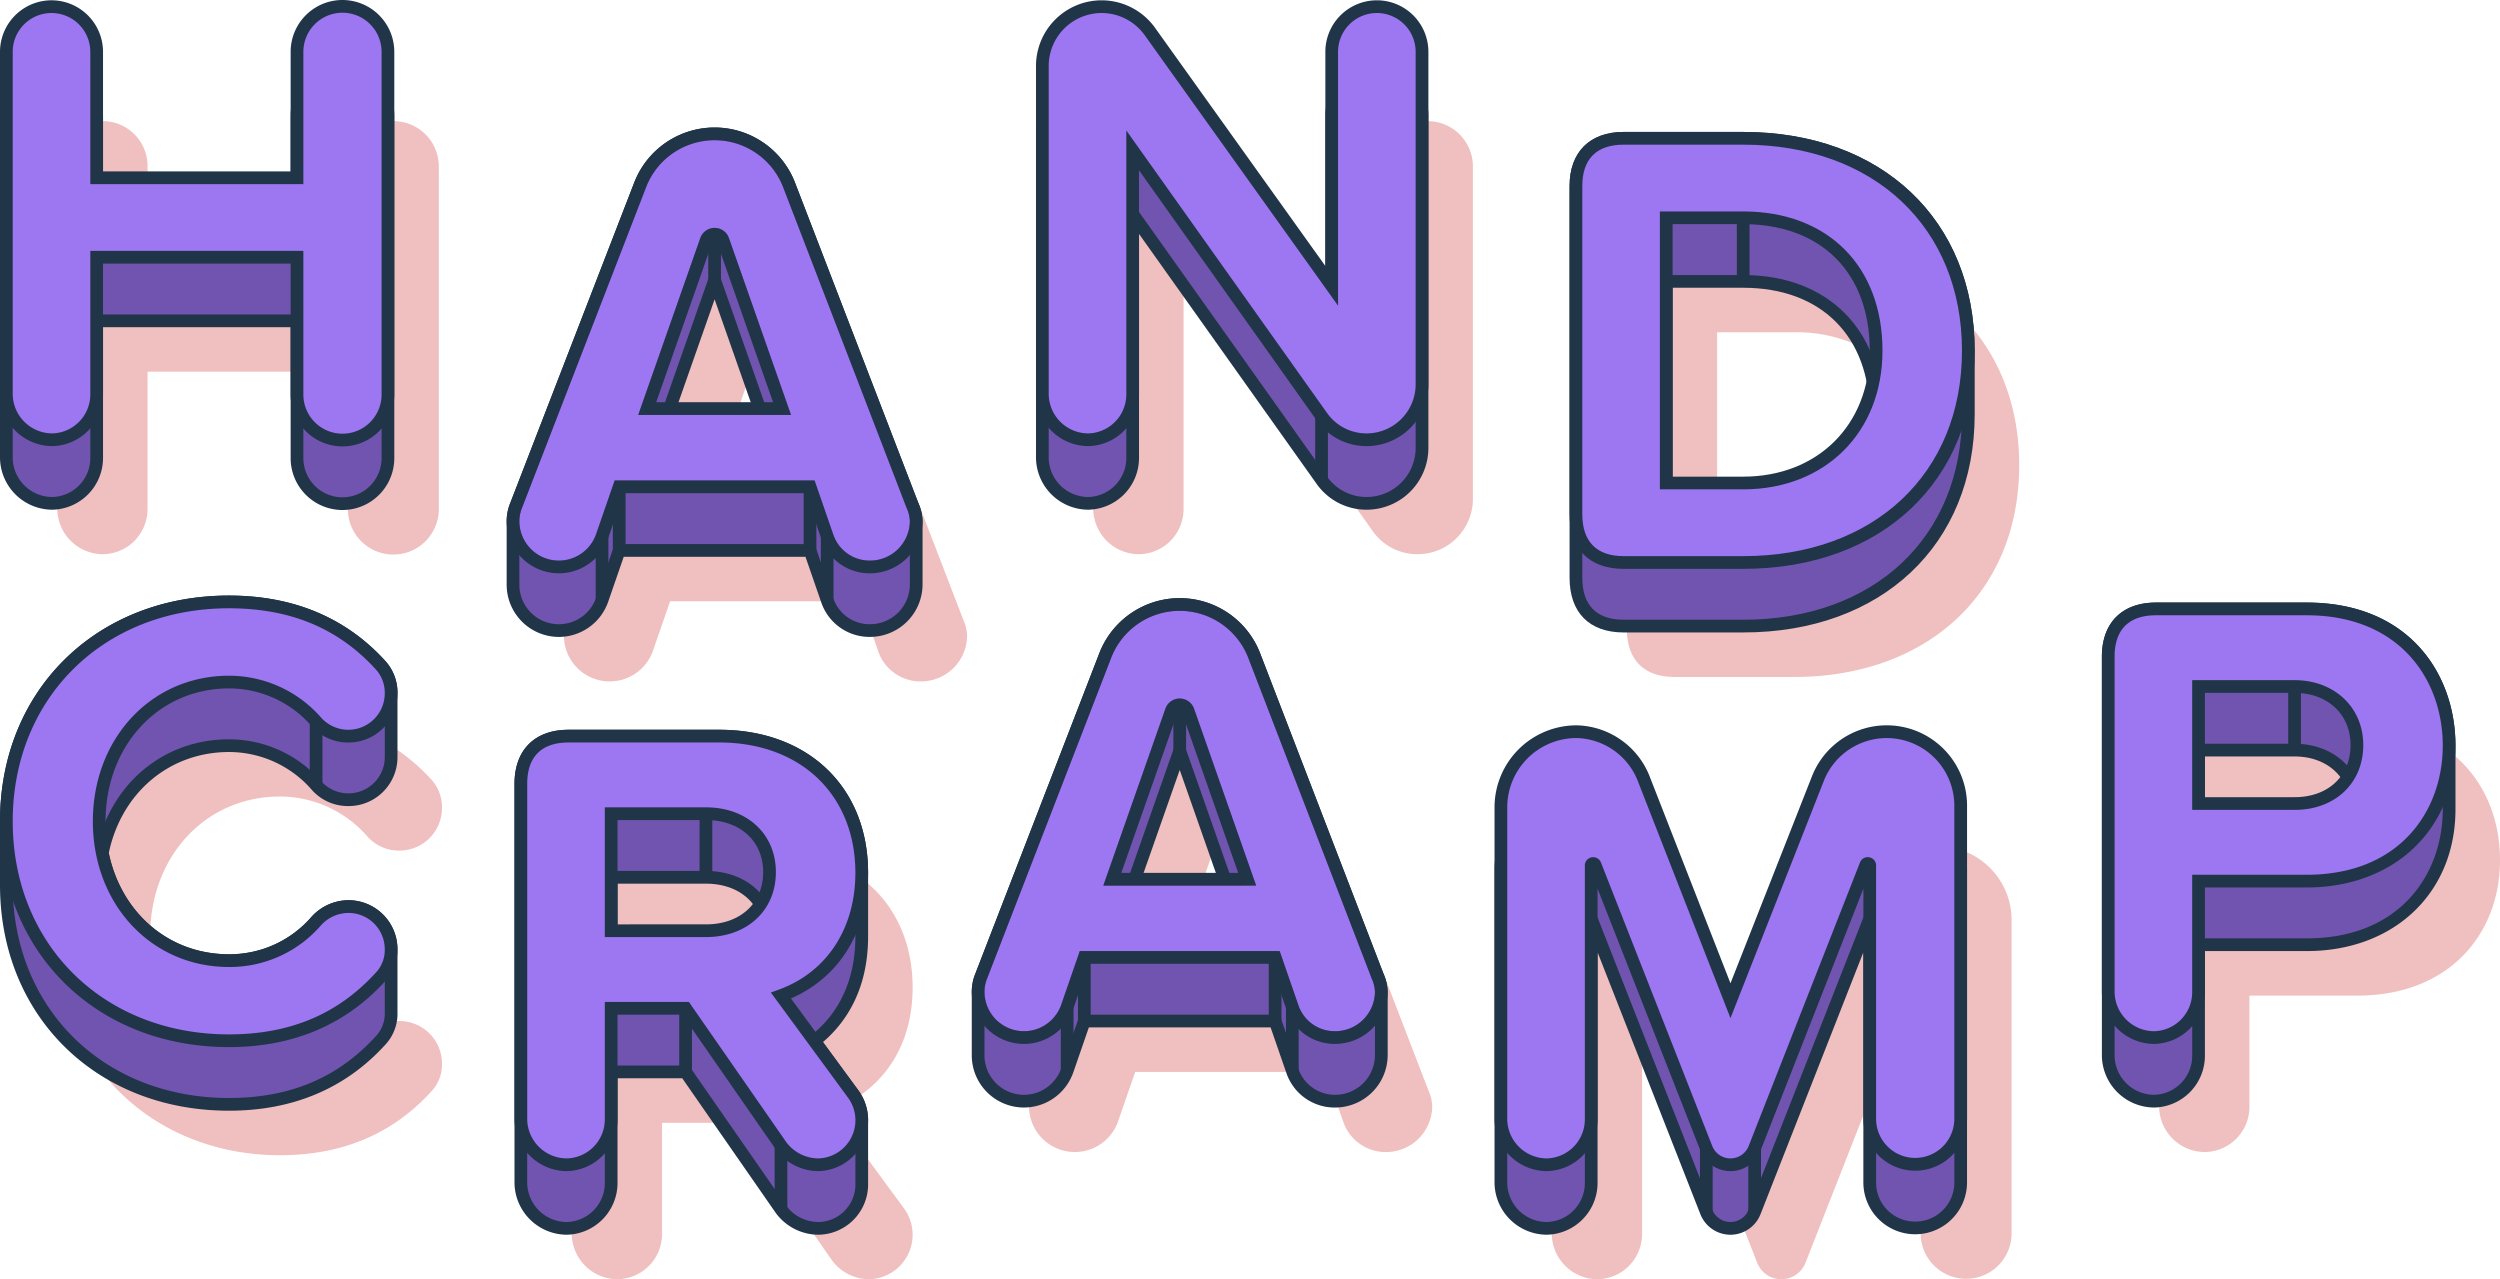 <svg xmlns="http://www.w3.org/2000/svg" viewBox="0 0 393.1 201.15"><defs><style>.cls-1{fill:#efc0bf;}.cls-2{fill:#7154b0;}.cls-3{fill:#213548;}.cls-4{fill:#9d76f1;}</style></defs><title>Logo-Outlines</title><g id="Layer_2" data-name="Layer 2"><g id="Layer_1-2" data-name="Layer 1"><g id="Outlined"><path class="cls-1" d="M61.5,119.047a6.7,6.7,0,0,1-6.7,6.7,6.609,6.609,0,0,1-5.1-2.3,18.251,18.251,0,0,0-13.7-6.2c-10,0-17.925,6.916-19.917,16.9h0a21.263,21.263,0,0,0,7.531,12.647c.167-12.416,8.9-21.547,20.386-21.547a18.251,18.251,0,0,1,13.7,6.2,6.609,6.609,0,0,0,5.1,2.3,6.7,6.7,0,0,0,6.7-6.7,6.444,6.444,0,0,0-1.7-4.5,30.225,30.225,0,0,0-6.3-5.27Z"/><path class="cls-1" d="M62.8,160.547a6.726,6.726,0,0,0-1.47.165,5.869,5.869,0,0,1-1.53,2.935c-5.3,5.8-12.8,10-23.8,10a36.222,36.222,0,0,1-20.912-6.36c6.274,8.975,16.822,14.36,28.912,14.36,11,0,18.5-4.2,23.8-10a6.2,6.2,0,0,0,1.7-4.4,6.7,6.7,0,0,0-6.7-6.7Z"/><path class="cls-2" d="M61.5,109.047a6.444,6.444,0,0,0-1.7-4.5c-5.3-5.8-12.8-9.9-23.8-9.9-19.5,0-35,14-35,34.5v10c0,20.5,15.5,34.5,35,34.5,11,0,18.5-4.2,23.8-10a6.2,6.2,0,0,0,1.7-4.4v-10a6.7,6.7,0,0,0-6.7-6.7,6.862,6.862,0,0,0-5,2.2,18.025,18.025,0,0,1-13.8,6.3c-10,0-17.926-6.916-19.917-16.9h0c1.994-9.983,9.917-16.9,19.917-16.9a18.251,18.251,0,0,1,13.7,6.2,6.609,6.609,0,0,0,5.1,2.3,6.7,6.7,0,0,0,6.7-6.7Z"/><path class="cls-3" d="M36,174.647c-20.86,0-36-14.93-36-35.5v-10c0-20.569,15.14-35.5,36-35.5,10.082,0,18.338,3.441,24.538,10.226a7.4,7.4,0,0,1,1.962,5.184v9.99a7.691,7.691,0,0,1-7.8,7.7,7.588,7.588,0,0,1-5.759-2.649A17.24,17.24,0,0,0,36,118.248c-9.339,0-16.91,6.379-18.9,15.9,1.983,9.52,9.553,15.9,18.9,15.9a17.057,17.057,0,0,0,13.041-5.95,7.9,7.9,0,0,1,5.753-2.55,7.71,7.71,0,0,1,7.706,7.7v10a7.133,7.133,0,0,1-1.975,5.087C54.278,171.173,46.022,174.647,36,174.647Zm0-79c-19.7,0-34,14.089-34,33.5v10c0,19.411,14.3,33.5,34,33.5,9.57,0,17.114-3.165,23.062-9.675a5.178,5.178,0,0,0,1.438-3.7V149.248a5.707,5.707,0,0,0-5.7-5.7,5.876,5.876,0,0,0-4.266,1.88,18.968,18.968,0,0,1-14.423,6.62h-.117c-10.382,0-18.78-7.115-20.891-17.7l-.04-.2.04-.2c2.115-10.589,10.513-17.7,20.9-17.7a19.245,19.245,0,0,1,14.451,6.54,5.769,5.769,0,0,0,4.336,1.96,5.709,5.709,0,0,0,5.713-5.7V109.026a5.419,5.419,0,0,0-1.436-3.8C53.174,98.779,45.631,95.647,36,95.647Z"/><path class="cls-4" d="M1,129.147c0-20.5,15.5-34.5,35-34.5,11,0,18.5,4.1,23.8,9.9a6.444,6.444,0,0,1,1.7,4.5,6.7,6.7,0,0,1-6.7,6.7,6.609,6.609,0,0,1-5.1-2.3,18.251,18.251,0,0,0-13.7-6.2c-11.6,0-20.4,9.3-20.4,21.9s8.8,21.9,20.4,21.9a18.025,18.025,0,0,0,13.8-6.3,6.862,6.862,0,0,1,5-2.2,6.7,6.7,0,0,1,6.7,6.7,6.2,6.2,0,0,1-1.7,4.4c-5.3,5.8-12.8,10-23.8,10C16.5,163.647,1,149.647,1,129.147Z"/><path class="cls-3" d="M36,164.647c-20.86,0-36-14.93-36-35.5s15.14-35.5,36-35.5c10.082,0,18.338,3.441,24.538,10.226a7.406,7.406,0,0,1,1.962,5.2,7.691,7.691,0,0,1-7.8,7.68,7.588,7.588,0,0,1-5.759-2.649A17.24,17.24,0,0,0,36,108.248c-11.06,0-19.4,8.984-19.4,20.9,0,11.952,8.358,20.963,19.5,20.9a17,17,0,0,0,12.937-5.95,7.9,7.9,0,0,1,5.753-2.55,7.71,7.71,0,0,1,7.706,7.7,7.138,7.138,0,0,1-1.975,5.087C54.278,161.173,46.022,164.647,36,164.647Zm0-69c-19.7,0-34,14.089-34,33.5s14.3,33.5,34,33.5c9.57,0,17.114-3.165,23.062-9.675a5.178,5.178,0,0,0,1.438-3.7,5.711,5.711,0,0,0-5.7-5.722,5.876,5.876,0,0,0-4.266,1.88,18.968,18.968,0,0,1-14.423,6.62h-.117c-12.194,0-21.394-9.844-21.394-22.9s9.2-22.9,21.4-22.9a19.245,19.245,0,0,1,14.451,6.54A5.733,5.733,0,0,0,60.5,109.047a5.435,5.435,0,0,0-1.436-3.823C53.174,98.779,45.631,95.647,36,95.647Z"/><rect class="cls-3" x="48.703" y="113.45" width="2" height="10"/><path class="cls-1" d="M250.2,144.447v41.6A7.134,7.134,0,0,1,244,193.1v.948a7.215,7.215,0,0,0,7.2,7.1,7.108,7.108,0,0,0,7-7.1V164.825Z"/><path class="cls-1" d="M307.858,133.509a11.538,11.538,0,0,1,.444,3.139v49.4a7.209,7.209,0,0,1-6.3,7.039v.961a7.151,7.151,0,0,0,14.3,0v-49.4A11.594,11.594,0,0,0,307.858,133.509Z"/><path class="cls-1" d="M294,144.447l-18.1,46.1a4.182,4.182,0,0,1-1.911,2.115l2.311,5.885a4.076,4.076,0,0,0,7.6,0L294,172.825Z"/><path class="cls-2" d="M294,186.047v-41.6l-18.1,46.1a4.076,4.076,0,0,1-7.6,0l-18.1-46.1v41.6a7.108,7.108,0,0,1-7,7.1,7.215,7.215,0,0,1-7.2-7.1v-49.4a11.629,11.629,0,0,1,22.5-4.1l13.6,34.8,13.7-34.8a11.63,11.63,0,0,1,22.5,4.1v49.4a7.151,7.151,0,0,1-14.3,0Z"/><path class="cls-3" d="M272.1,194.152a5.094,5.094,0,0,1-4.736-3.243L251.2,149.731v36.316a8.144,8.144,0,0,1-7.985,8.1A8.258,8.258,0,0,1,235,186.063V136.647a12.629,12.629,0,0,1,12.627-12.6h.034a12.7,12.7,0,0,1,11.774,8.144L272.1,164.609l12.765-32.428a12.63,12.63,0,0,1,24.431,4.463v49.4a8.151,8.151,0,0,1-16.3.017V149.731l-16.169,41.182a5.091,5.091,0,0,1-4.728,3.239Zm-20.972-50.069,18.1,46.1a3.077,3.077,0,0,0,5.738,0l18.1-46.1,1.931.365v41.591a6.126,6.126,0,0,0,6.047,6.039,6.042,6.042,0,0,0,4.379-1.729,6.115,6.115,0,0,0,1.874-4.318V136.647a10.63,10.63,0,0,0-20.566-3.744L272.1,170.085l-14.528-37.173a10.69,10.69,0,0,0-9.912-6.864h-.028A10.63,10.63,0,0,0,237,136.65v49.4a6.241,6.241,0,0,0,6.2,6.1,6.132,6.132,0,0,0,6-6.1v-41.6Z"/><path class="cls-4" d="M294,176.047V136.693a.425.425,0,0,0-.82-.155L275.9,180.547a4.076,4.076,0,0,1-7.6,0l-17.281-44.013a.425.425,0,0,0-.82.155v39.358a7.108,7.108,0,0,1-7,7.1,7.215,7.215,0,0,1-7.2-7.1V127.023a11.885,11.885,0,0,1,11.8-11.971h.153a11.654,11.654,0,0,1,10.552,7.5l13.6,34.8,13.7-34.8a11.63,11.63,0,0,1,22.5,4.1v49.4a7.151,7.151,0,0,1-14.3,0Z"/><path class="cls-3" d="M272.1,184.152a5.094,5.094,0,0,1-4.736-3.243L251.2,139.733v36.314a8.144,8.144,0,0,1-7.985,8.1A8.258,8.258,0,0,1,235,176.063v-49.04a12.9,12.9,0,0,1,12.789-12.971h.16a12.626,12.626,0,0,1,11.487,8.145L272.1,154.614l12.766-32.428A12.63,12.63,0,0,1,309.3,126.65v49.4a8.151,8.151,0,0,1-16.3.017V139.733l-16.169,41.18a5.091,5.091,0,0,1-4.728,3.239ZM250.51,134.781a1.313,1.313,0,0,1,1.219.826l17.5,44.575a3.077,3.077,0,0,0,5.738,0l17.5-44.574a1.3,1.3,0,0,1,1.218-.83,1.383,1.383,0,0,1,.926.381,1.3,1.3,0,0,1,.386.928v39.948a6.151,6.151,0,0,0,12.3-.008V126.653a10.63,10.63,0,0,0-20.566-3.745L272.1,160.09l-14.528-37.173a10.622,10.622,0,0,0-9.649-6.865H247.8A10.9,10.9,0,0,0,237,127.016v49.031a6.241,6.241,0,0,0,6.2,6.1,6.132,6.132,0,0,0,6-6.1V136.091a1.312,1.312,0,0,1,1.31-1.31Z"/><rect class="cls-3" x="267.299" y="180.551" width="2" height="10"/><rect class="cls-3" x="274.899" y="180.551" width="2" height="10"/><path class="cls-1" d="M178.1,33.647v38.4a7.131,7.131,0,0,1-6.2,7.05v.95a7.215,7.215,0,0,0,7.2,7.1,7.106,7.106,0,0,0,7-7.1V44.908Z"/><path class="cls-1" d="M224.5,19.047a7.516,7.516,0,0,0-.9.061V70.447A8.674,8.674,0,0,1,212.5,78.8l3.3,4.646a8.586,8.586,0,0,0,7.1,3.7,8.707,8.707,0,0,0,8.7-8.7v-52.3A7.129,7.129,0,0,0,224.5,19.047Z"/><path class="cls-2" d="M207.8,75.447l-29.7-41.8v38.4a7.106,7.106,0,0,1-7,7.1,7.215,7.215,0,0,1-7.2-7.1v-51.7a9.319,9.319,0,0,1,16.9-5.4l28.6,40v-36.8a7.1,7.1,0,0,1,14.2-.009V70.447a8.706,8.706,0,0,1-8.7,8.7A8.586,8.586,0,0,1,207.8,75.447Z"/><path class="cls-3" d="M214.858,80.147a9.585,9.585,0,0,1-7.877-4.126L179.1,36.781V72.047a8.143,8.143,0,0,1-7.985,8.1,8.258,8.258,0,0,1-8.215-8.084V20.347a10.331,10.331,0,0,1,10.319-10.3h.022a10.339,10.339,0,0,1,8.372,4.318L208.4,51.83V18.147a8.1,8.1,0,0,1,8.094-8.1h.007a8.1,8.1,0,0,1,8.1,8.1V70.447a9.721,9.721,0,0,1-9.7,9.7ZM177.1,30.514l31.522,44.364a7.586,7.586,0,0,0,6.239,3.269h.035a7.719,7.719,0,0,0,7.7-7.7v-52.3a6.1,6.1,0,0,0-6.1-6.1h0a6.1,6.1,0,0,0-6.1,6.1V58.065L179.986,15.529a8.338,8.338,0,0,0-6.749-3.481h-.018a8.329,8.329,0,0,0-8.319,8.3v51.7a6.242,6.242,0,0,0,6.2,6.1,6.13,6.13,0,0,0,6-6.1Z"/><path class="cls-4" d="M207.8,65.447l-29.7-41.8v38.4a7.106,7.106,0,0,1-7,7.1,7.215,7.215,0,0,1-7.2-7.1v-51.7a9.319,9.319,0,0,1,16.9-5.4l28.6,40V8.147a7.1,7.1,0,0,1,14.2-.009V60.447a8.706,8.706,0,0,1-8.7,8.7A8.586,8.586,0,0,1,207.8,65.447Z"/><path class="cls-3" d="M214.858,70.147a9.585,9.585,0,0,1-7.877-4.126L179.1,26.781V62.047a8.143,8.143,0,0,1-7.985,8.1,8.258,8.258,0,0,1-8.215-8.084V10.347A10.331,10.331,0,0,1,173.219.048h.022a10.339,10.339,0,0,1,8.372,4.318L208.4,41.83V8.147a8.1,8.1,0,0,1,8.094-8.1h.007a8.1,8.1,0,0,1,8.1,8.1V60.447a9.721,9.721,0,0,1-9.7,9.7ZM177.1,20.514l31.522,44.364a7.586,7.586,0,0,0,6.239,3.269h.035a7.719,7.719,0,0,0,7.7-7.7V8.147a6.1,6.1,0,0,0-6.1-6.1h0a6.1,6.1,0,0,0-6.1,6.1V48.065L179.986,5.529a8.338,8.338,0,0,0-6.749-3.481h-.018a8.329,8.329,0,0,0-8.319,8.3v51.7a6.242,6.242,0,0,0,6.2,6.1,6.13,6.13,0,0,0,6-6.1Z"/><rect class="cls-3" x="206.801" y="65.451" width="2" height="10"/><rect class="cls-3" x="129.102" y="84.352" width="2" height="10"/><path class="cls-1" d="M130.066,94.347l-2.7-7.8h-30l-2.7,7.8a7.111,7.111,0,0,1-5.934,4.731,6.494,6.494,0,0,0-.067.869,7.207,7.207,0,0,0,14,2.4l2.7-7.8H130.15C130.125,94.482,130.089,94.42,130.066,94.347Z"/><path class="cls-1" d="M151.467,97.447l-7.4-19.226V91.947a7.247,7.247,0,0,1-7.11,7.191l1.11,3.209a7.03,7.03,0,0,0,6.7,4.8,7.255,7.255,0,0,0,7.3-7.2A6.561,6.561,0,0,0,151.467,97.447Z"/><polygon class="cls-1" points="112.365 44.048 105.312 64.142 116.12 64.142 117.769 59.444 112.365 44.048"/><path class="cls-2" d="M122.966,74.247l-10.6-30.2-10.6,30.2Zm-42.3,7.7a6.542,6.542,0,0,1,.5-2.5l19.5-50.4a12.556,12.556,0,0,1,23.4,0l19.4,50.4a6.561,6.561,0,0,1,.6,2.5v10a7.255,7.255,0,0,1-7.3,7.2,7.03,7.03,0,0,1-6.7-4.8l-2.7-7.8h-30l-2.7,7.8a7.207,7.207,0,0,1-14-2.4Z"/><path class="cls-3" d="M87.879,100.151a8.222,8.222,0,0,1-8.213-8.2v-10a7.52,7.52,0,0,1,.576-2.881L99.733,28.687a13.556,13.556,0,0,1,25.265,0l19.4,50.4a7.4,7.4,0,0,1,.666,2.821V91.947a8.276,8.276,0,0,1-8.306,8.2h-.037a8.011,8.011,0,0,1-7.605-5.482l-2.464-7.118H98.078l-2.467,7.127a8.224,8.224,0,0,1-7.732,5.477Zm-6.213-18.2v10a6.207,6.207,0,0,0,12.058,2.066l2.93-8.466h31.424l2.933,8.473a6.023,6.023,0,0,0,5.723,4.127h.067a6.266,6.266,0,0,0,6.265-6.207V81.947a5.493,5.493,0,0,0-.508-2.08l-19.425-50.46a11.555,11.555,0,0,0-21.535,0l-19.5,50.4A5.557,5.557,0,0,0,81.666,81.949Zm42.71-6.7H100.354l12.011-34.22Zm-21.2-2h18.379l-9.19-26.181Z"/><path class="cls-4" d="M136.767,88.647a6.56,6.56,0,0,1-6.225-4.453l-2.82-8.147H97.008l-2.817,8.138a6.635,6.635,0,0,1-6.328,4.462,6.706,6.706,0,0,1-6.7-6.7,6.074,6.074,0,0,1,.46-2.3l19.507-50.42a11.925,11.925,0,0,1,11.235-7.68A12.076,12.076,0,0,1,123.6,29.226l19.4,50.4a6.065,6.065,0,0,1,.566,2.321A6.756,6.756,0,0,1,136.767,88.647Zm-24.4-52.315a1.86,1.86,0,0,0-1.774,1.257l-9.534,27.158h22.612L114.14,37.593a1.859,1.859,0,0,0-1.775-1.257Z"/><path class="cls-2" d="M112.365,22.047a11.573,11.573,0,0,1,10.767,7.36l19.416,50.44a5.541,5.541,0,0,1,.518,2.107,6.258,6.258,0,0,1-6.3,6.2,6.061,6.061,0,0,1-5.756-4.128l-2.7-7.8-.233-.673H96.652l-.233.673-2.707,7.821a6.208,6.208,0,0,1-12.049-2.1,5.6,5.6,0,0,1,.433-2.139L101.6,29.4a11.426,11.426,0,0,1,10.769-7.354m-12.011,43.2h24.023l-.468-1.332-9.3-26.49a2.38,2.38,0,0,0-4.492,0l-9.3,26.49-.467,1.332m12.015-44.2a12.437,12.437,0,0,0-11.7,8l-19.5,50.4a6.542,6.542,0,0,0-.5,2.5,7.207,7.207,0,0,0,14,2.4l2.7-7.8h30l2.7,7.8a7.03,7.03,0,0,0,6.7,4.8,7.255,7.255,0,0,0,7.3-7.2,6.561,6.561,0,0,0-.6-2.5l-19.4-50.4A12.535,12.535,0,0,0,112.365,21.047Zm-10.6,43.2,9.3-26.491a1.381,1.381,0,0,1,2.605,0l9.3,26.491Z"/><path class="cls-3" d="M136.812,90.147h-.089a8.011,8.011,0,0,1-7.605-5.482l-2.464-7.118H98.078l-2.467,7.127a8.207,8.207,0,0,1-15.945-2.726,7.524,7.524,0,0,1,.576-2.884L99.733,28.687a13.556,13.556,0,0,1,25.265,0l19.4,50.4a7.4,7.4,0,0,1,.666,2.821v.046A8.266,8.266,0,0,1,136.812,90.147Zm-24.433-68.1A11.574,11.574,0,0,0,101.6,29.41l-19.5,50.4a5.557,5.557,0,0,0-.433,2.141,6.207,6.207,0,0,0,12.058,2.064l2.93-8.466h31.424l2.933,8.473a6.023,6.023,0,0,0,5.723,4.127h.067a6.267,6.267,0,0,0,6.265-6.184,5.531,5.531,0,0,0-.508-2.1l-19.425-50.46a11.556,11.556,0,0,0-10.754-7.36Zm12,43.2H100.355l9.768-27.824a2.38,2.38,0,0,1,4.485-.005Zm-21.2-2h18.378l-8.832-25.162a.38.38,0,0,0-.715.005Z"/><rect class="cls-3" x="93.664" y="84.352" width="2" height="10"/><rect class="cls-3" x="96.364" y="76.55" width="2" height="10"/><rect class="cls-3" x="126.366" y="76.55" width="2" height="10"/><rect class="cls-3" x="129.066" y="84.352" width="2" height="10"/><rect class="cls-3" x="111.365" y="36.835" width="2" height="7.213"/><path class="cls-1" d="M135.5,147.247c0,7.728-3.182,13.109-7.437,16.407l-.033.024,6.07,8.271a7.762,7.762,0,0,1,.484.735c4.973-3.15,8.916-8.838,8.916-17.437,0-7.2-2.879-13.267-8-17.107Z"/><path class="cls-1" d="M135.5,180.957v5.49a6.922,6.922,0,0,1-6.8,6.7,7.169,7.169,0,0,1-1.489-.168l3.589,5.168a7.321,7.321,0,0,0,5.9,3,7,7,0,0,0,5.4-11.2Z"/><path class="cls-1" d="M107.8,168.547H96.1v17.5a7.132,7.132,0,0,1-6.2,7.052v.948a7.216,7.216,0,0,0,7.2,7.1,7.108,7.108,0,0,0,7-7.1v-17.5h9.256Z"/><path class="cls-1" d="M114.147,145.947a9.136,9.136,0,0,0,5.436-3.8,9.914,9.914,0,0,0-8.583-4.2H96.1v8.4h8Z"/><path class="cls-2" d="M96.1,156.347H111c5.7,0,10-3.6,10-9.2s-4.3-9.2-10-9.2H96.1Zm39.4-19.1v10c0,7.728-3.182,13.109-7.437,16.407l-.033.024,6.07,8.271a6.916,6.916,0,0,1,1.4,4.5v10a6.922,6.922,0,0,1-6.8,6.7,7.321,7.321,0,0,1-5.9-3l-15-21.6H96.1v17.5a7.108,7.108,0,0,1-7,7.1,7.216,7.216,0,0,1-7.2-7.1v-62.8c0-4.8,2.7-7.5,7.5-7.5h23.7c13.9,0,22.4,9.1,22.4,21.5"/><path class="cls-3" d="M128.717,194.149a8.357,8.357,0,0,1-6.724-3.41l-14.716-21.19H97.1v16.5a8.143,8.143,0,0,1-7.985,8.1,8.26,8.26,0,0,1-8.215-8.083V123.248c0-5.323,3.178-8.5,8.5-8.5h23.7c14,0,23.4,9.042,23.4,22.5v10c0,8.584-3.7,13.711-7.1,16.608l5.506,7.5A7.917,7.917,0,0,1,136.5,176.5v9.954A7.919,7.919,0,0,1,128.717,194.149ZM95.1,167.549h13.223l15.3,22.03a6.338,6.338,0,0,0,5.081,2.57,5.911,5.911,0,0,0,5.8-5.732V176.45a5.962,5.962,0,0,0-1.2-3.9l-6.683-9.1.832-.588c3.214-2.49,7.047-7.224,7.047-15.613v-10c0-12.262-8.6-20.5-21.4-20.5H89.4c-4.253,0-6.5,2.248-6.5,6.5v62.8a6.243,6.243,0,0,0,6.2,6.1,6.132,6.132,0,0,0,6-6.1Zm15.9-10.2H95.1v-20.4H111c6.477,0,11,4.194,11,10.2S117.477,157.347,111,157.347Zm-13.9-2H111c5.383,0,9-3.3,9-8.2s-3.617-8.2-9-8.2H97.1Z"/><path class="cls-4" d="M134.1,171.947a7,7,0,0,1-5.4,11.2,7.321,7.321,0,0,1-5.9-3l-15-21.6H96.1v17.5a7.108,7.108,0,0,1-7,7.1,7.216,7.216,0,0,1-7.2-7.1v-52.8c0-4.8,2.7-7.5,7.5-7.5h23.7c13.9,0,22.4,9.1,22.4,21.5,0,10.7-6.1,16.9-12.7,19.3Zm-38-25.6H111c5.7,0,10-3.6,10-9.2s-4.3-9.2-10-9.2H96.1Z"/><path class="cls-3" d="M89.115,184.147a8.26,8.26,0,0,1-8.215-8.083V123.248c0-5.323,3.178-8.5,8.5-8.5h23.7c14,0,23.4,9.042,23.4,22.5,0,9.149-4.507,16.435-12.13,19.75L134.9,171.352a8,8,0,0,1-6.174,12.795,8.363,8.363,0,0,1-6.736-3.41l-14.716-21.19H97.1v16.5A8.143,8.143,0,0,1,89.115,184.147Zm5.985-26.6h13.223l15.3,22.03a6.338,6.338,0,0,0,5.081,2.57,6,6,0,0,0,4.6-9.6l-.006-.008-12.089-16.476,1.253-.456C130,152.866,134.5,146,134.5,137.248c0-12.262-8.6-20.5-21.4-20.5H89.4c-4.253,0-6.5,2.248-6.5,6.5v52.8a6.243,6.243,0,0,0,6.2,6.1,6.132,6.132,0,0,0,6-6.1Zm15.9-10.2H95.1v-20.4H111c6.477,0,11,4.194,11,10.2S117.477,147.347,111,147.347Zm-13.9-2H111c5.383,0,9-3.3,9-8.2s-3.617-8.2-9-8.2H97.1Z"/><rect class="cls-3" x="106.801" y="158.55" width="2" height="10"/><rect class="cls-3" x="121.801" y="180.151" width="2" height="10"/><rect class="cls-3" x="110.001" y="127.949" width="2" height="10"/><path class="cls-1" d="M309.223,50.525a39.458,39.458,0,0,1,.277,4.622v10c0,20.1-14.5,33.3-35.4,33.3H255.8v.4c0,4.9,2.7,7.6,7.5,7.6h18.8c20.9,0,35.4-13.2,35.4-33.3C317.5,63.987,314.48,56.247,309.223,50.525Z"/><path class="cls-1" d="M270,52.247h12.1a23.281,23.281,0,0,1,10.53,2.292c-3.142-6.216-9.377-10.292-18.53-10.292H262v31.7h8Z"/><path class="cls-2" d="M274.1,21.747H255.3c-4.8,0-7.5,2.7-7.5,7.5v61.6c0,4.9,2.7,7.6,7.5,7.6h18.8c20.9,0,35.4-13.2,35.4-33.3v-10C309.5,35.047,295,21.747,274.1,21.747Zm0,64.2H262v-41.7h12.1c13.7,0,20.9,9.1,20.9,20.9C295,76.447,287.3,85.947,274.1,85.947Z"/><path class="cls-3" d="M274.1,86.947H261v-43.7h13.1c13.3,0,21.9,8.6,21.9,21.9C296,77.983,286.994,86.947,274.1,86.947Zm-11.1-2h11.1c11.716,0,19.9-8.142,19.9-19.8,0-12.274-7.625-19.9-19.9-19.9H263Z"/><path class="cls-3" d="M274.1,99.447H255.3c-5.4,0-8.5-3.135-8.5-8.6v-61.6c0-5.323,3.178-8.5,8.5-8.5h18.8c21.772,0,36.4,13.824,36.4,34.4v10C310.5,85.663,295.872,99.447,274.1,99.447Zm-18.8-76.7c-4.252,0-6.5,2.247-6.5,6.5v61.6c0,4.318,2.248,6.6,6.5,6.6h18.8c20.576,0,34.4-12.98,34.4-32.3v-10c0-19.379-13.824-32.4-34.4-32.4Z"/><path class="cls-4" d="M247.8,80.847v-51.6c0-4.8,2.7-7.5,7.5-7.5h18.8c20.9,0,35.4,13.3,35.4,33.4s-14.5,33.3-35.4,33.3H255.3C250.5,88.447,247.8,85.747,247.8,80.847Zm26.3-4.9c13.2,0,20.9-9.5,20.9-20.8,0-11.8-7.2-20.9-20.9-20.9H262v41.7Z"/><path class="cls-3" d="M274.1,89.447H255.3c-5.4,0-8.5-3.135-8.5-8.6v-51.6c0-5.323,3.178-8.5,8.5-8.5h18.8c21.772,0,36.4,13.824,36.4,34.4C310.5,75.663,295.872,89.447,274.1,89.447Zm-18.8-66.7c-4.252,0-6.5,2.247-6.5,6.5v51.6c0,4.318,2.248,6.6,6.5,6.6h18.8c20.576,0,34.4-12.98,34.4-32.3,0-19.379-13.824-32.4-34.4-32.4Zm18.8,54.2H261v-43.7h13.1c13.3,0,21.9,8.6,21.9,21.9C296,67.983,286.994,76.947,274.1,76.947Zm-11.1-2h11.1c11.716,0,19.9-8.142,19.9-19.8,0-12.274-7.625-19.9-19.9-19.9H263Z"/><rect class="cls-3" x="273.099" y="34.249" width="2" height="10"/><path class="cls-1" d="M15.2,28.5h8V26.147a7.051,7.051,0,0,0-8-7.037Z"/><path class="cls-1" d="M61.9,19.047a7.516,7.516,0,0,0-.9.061V72.047a7.21,7.21,0,0,1-6.3,7.038v.962a7.15,7.15,0,0,0,14.3,0v-53.9A7.129,7.129,0,0,0,61.9,19.047Z"/><path class="cls-1" d="M46.7,50.447H15.2v21.6A7.13,7.13,0,0,1,9,79.1v.946a7.213,7.213,0,0,0,7.2,7.1,7.106,7.106,0,0,0,7-7.1v-21.6H46.7Z"/><path class="cls-2" d="M46.7,72.047v-21.6H15.2v21.6a7.106,7.106,0,0,1-7,7.1,7.213,7.213,0,0,1-7.2-7.1v-53.9a7.1,7.1,0,0,1,14.2,0v19.8H46.7v-19.8a7.15,7.15,0,0,1,14.3,0v53.9a7.15,7.15,0,0,1-14.3,0Z"/><path class="cls-3" d="M53.85,80.195h0A8.16,8.16,0,0,1,45.7,72.048v-20.6H16.2v20.6a8.143,8.143,0,0,1-7.985,8.1A8.256,8.256,0,0,1,0,72.063V18.147a8.11,8.11,0,0,1,8.1-8.1h0a8.11,8.11,0,0,1,8.1,8.1v18.8H45.7v-18.8A8.15,8.15,0,0,1,53.85,10h0A8.159,8.159,0,0,1,62,18.147v53.9A8.159,8.159,0,0,1,53.85,80.195ZM47.7,72.047a6.159,6.159,0,0,0,6.148,6.148h0A6.157,6.157,0,0,0,60,72.047v-53.9A6.157,6.157,0,0,0,53.852,12h0a6.157,6.157,0,0,0-6.15,6.148v20.8H14.2v-20.8a6.108,6.108,0,0,0-6.1-6.1h0a6.1,6.1,0,0,0-6.1,6.1v53.9a6.241,6.241,0,0,0,6.2,6.1,6.13,6.13,0,0,0,6-6.1v-22.6H47.7v22.6Z"/><path class="cls-4" d="M46.7,62.047v-21.6H15.2v21.6a7.106,7.106,0,0,1-7,7.1,7.213,7.213,0,0,1-7.2-7.1V8.147a7.1,7.1,0,0,1,14.2,0v19.8H46.7V8.147a7.15,7.15,0,0,1,14.3,0v53.9a7.15,7.15,0,0,1-14.3,0Z"/><path class="cls-3" d="M53.85,70.195h0A8.16,8.16,0,0,1,45.7,62.048v-20.6H16.2v20.6a8.143,8.143,0,0,1-7.985,8.1A8.256,8.256,0,0,1,0,62.063V8.147A8.11,8.11,0,0,1,8.1.046h0a8.11,8.11,0,0,1,8.1,8.1v18.8H45.7V8.147A8.15,8.15,0,0,1,53.85,0h0A8.159,8.159,0,0,1,62,8.147v53.9A8.159,8.159,0,0,1,53.85,70.195ZM47.7,62.047a6.159,6.159,0,0,0,6.148,6.148h0A6.157,6.157,0,0,0,60,62.047V8.147A6.157,6.157,0,0,0,53.852,2h0A6.157,6.157,0,0,0,47.7,8.148v20.8H14.2V8.147a6.108,6.108,0,0,0-6.1-6.1h0A6.1,6.1,0,0,0,2,8.147v53.9a6.241,6.241,0,0,0,6.2,6.1,6.13,6.13,0,0,0,6-6.1v-22.6H47.7v22.6Z"/><path class="cls-1" d="M203.2,168.347l-2.7-7.8h-30l-2.7,7.8a7.111,7.111,0,0,1-5.934,4.731,6.494,6.494,0,0,0-.067.869,7.207,7.207,0,0,0,14,2.4l2.7-7.8h24.785C203.26,168.482,203.224,168.42,203.2,168.347Z"/><path class="cls-1" d="M224.6,171.447l-7.4-19.226v13.726a7.248,7.248,0,0,1-7.111,7.191l1.111,3.209a7.028,7.028,0,0,0,6.7,4.8,7.255,7.255,0,0,0,7.3-7.2A6.561,6.561,0,0,0,224.6,171.447Z"/><polygon class="cls-1" points="185.5 118.048 178.448 138.142 189.256 138.142 190.904 133.444 185.5 118.048"/><path class="cls-2" d="M196.1,148.247l-10.6-30.2-10.6,30.2Zm-42.3,7.7a6.58,6.58,0,0,1,.5-2.5l19.5-50.4a12.557,12.557,0,0,1,23.4,0l19.4,50.4a6.561,6.561,0,0,1,.6,2.5v10a7.255,7.255,0,0,1-7.3,7.2,7.028,7.028,0,0,1-6.7-4.8l-2.7-7.8h-30l-2.7,7.8a7.207,7.207,0,0,1-14-2.4Z"/><path class="cls-3" d="M161,174.147a8.21,8.21,0,0,1-8.2-8.2v-10a7.531,7.531,0,0,1,.576-2.881l19.491-50.378a13.557,13.557,0,0,1,25.265,0l19.4,50.4a7.394,7.394,0,0,1,.666,2.822v10.038a8.269,8.269,0,0,1-8.255,8.2h-.09a8.008,8.008,0,0,1-7.6-5.482l-2.464-7.118H171.212l-2.467,7.127A8.226,8.226,0,0,1,161,174.147Zm-6.2-18.2v10a6.207,6.207,0,0,0,12.057,2.065l2.931-8.466h31.424l2.934,8.473a6.075,6.075,0,0,0,5.75,4.127h.039a6.266,6.266,0,0,0,6.265-6.207v-9.992a5.493,5.493,0,0,0-.508-2.08l-19.425-50.461a11.557,11.557,0,0,0-21.536,0l-19.5,50.4A5.575,5.575,0,0,0,154.8,155.95Zm42.711-6.7H173.489l12.011-34.22Zm-21.2-2h18.378L185.5,121.067Z"/><path class="cls-4" d="M209.9,162.647a6.557,6.557,0,0,1-6.224-4.453l-2.818-8.147H170.144l-2.817,8.138A6.637,6.637,0,0,1,161,162.647a6.707,6.707,0,0,1-6.7-6.7,6.074,6.074,0,0,1,.46-2.3l19.508-50.42a11.924,11.924,0,0,1,11.232-7.68,12.074,12.074,0,0,1,11.234,7.679l19.4,50.4a6.065,6.065,0,0,1,.566,2.321A6.758,6.758,0,0,1,209.9,162.647Zm-24.4-52.315a1.86,1.86,0,0,0-1.774,1.257l-9.532,27.158h22.613l-9.532-27.157a1.86,1.86,0,0,0-1.775-1.254Z"/><path class="cls-2" d="M185.5,96.047a11.57,11.57,0,0,1,10.767,7.36l19.416,50.44a5.543,5.543,0,0,1,.519,2.107,6.256,6.256,0,0,1-6.3,6.2,6.06,6.06,0,0,1-5.755-4.127l-2.7-7.8-.232-.673H169.787l-.232.673-2.708,7.82a6.208,6.208,0,0,1-12.047-2.1,5.6,5.6,0,0,1,.433-2.139l19.5-50.407A11.428,11.428,0,0,1,185.5,96.047m-12.011,43.2h24.023l-.467-1.332-9.3-26.49a2.381,2.381,0,0,0-4.493,0l-9.3,26.49-.467,1.332m12.015-44.2a12.437,12.437,0,0,0-11.7,8l-19.5,50.4a6.58,6.58,0,0,0-.5,2.5,7.207,7.207,0,0,0,14,2.4l2.7-7.8h30l2.7,7.8a7.028,7.028,0,0,0,6.7,4.8,7.255,7.255,0,0,0,7.3-7.2,6.561,6.561,0,0,0-.6-2.5l-19.4-50.4A12.535,12.535,0,0,0,185.5,95.047Zm-10.6,43.2,9.3-26.491a1.381,1.381,0,0,1,2.6,0l9.3,26.491Z"/><path class="cls-3" d="M161,164.147a8.21,8.21,0,0,1-8.2-8.2,7.535,7.535,0,0,1,.576-2.884l19.491-50.378a13.557,13.557,0,0,1,25.265,0l19.4,50.4a7.394,7.394,0,0,1,.666,2.822v.046a8.268,8.268,0,0,1-8.255,8.191h-.09a8.008,8.008,0,0,1-7.6-5.482l-2.464-7.118H171.212l-2.467,7.127A8.226,8.226,0,0,1,161,164.147Zm24.514-68.1a11.578,11.578,0,0,0-10.782,7.362l-19.5,50.4a5.575,5.575,0,0,0-.432,2.142,6.207,6.207,0,0,0,12.057,2.063l2.931-8.466h31.424l2.934,8.473a6.018,6.018,0,0,0,5.72,4.127h.069a6.268,6.268,0,0,0,6.265-6.184,5.526,5.526,0,0,0-.508-2.095l-19.425-50.461a11.559,11.559,0,0,0-10.754-7.358Zm12,43.2H173.489l9.768-27.824a2.38,2.38,0,0,1,4.485,0Zm-21.2-2h18.378l-8.833-25.162a.371.371,0,0,0-.193-.211.381.381,0,0,0-.52.215Z"/><rect class="cls-3" x="166.799" y="158.351" width="2" height="10"/><rect class="cls-3" x="169.499" y="150.55" width="2" height="10"/><rect class="cls-3" x="199.501" y="150.55" width="2" height="10"/><rect class="cls-3" x="202.202" y="158.351" width="2" height="10"/><rect class="cls-3" x="184.5" y="110.835" width="2" height="7.213"/><path class="cls-1" d="M353.7,125.947h15.1a12.259,12.259,0,0,1,1.744.133c-.508-4.905-4.514-8.133-9.744-8.133H345.7v18.4h8Z"/><path class="cls-1" d="M385.1,118.136v9.111c0,11.6-8,21.3-22.4,21.3h-17v17.5a7.134,7.134,0,0,1-6.2,7.052v.948a7.215,7.215,0,0,0,7.2,7.1,7.108,7.108,0,0,0,7-7.1v-17.5h17c14.4,0,22.4-9.7,22.4-21.3C393.1,128.339,390.343,122.094,385.1,118.136Z"/><path class="cls-2" d="M360.8,117.947H345.7v18.4h15.1c5.6,0,9.8-3.6,9.8-9.2C370.6,121.647,366.4,117.947,360.8,117.947Zm-29.3,38.1v-52.8c0-4.8,2.7-7.5,7.5-7.5h23.7c14.5,0,22.4,9.8,22.4,21.5v10c0,11.6-8,21.3-22.4,21.3h-17v17.5a7.108,7.108,0,0,1-7,7.1,7.215,7.215,0,0,1-7.2-7.1Z"/><path class="cls-3" d="M338.715,174.147a8.258,8.258,0,0,1-8.215-8.084V103.248c0-5.323,3.178-8.5,8.5-8.5h23.7c16.164,0,23.4,11.3,23.4,22.5v10c0,13.129-9.622,22.3-23.4,22.3h-16v16.5A8.144,8.144,0,0,1,338.715,174.147Zm.285-77.4c-4.252,0-6.5,2.247-6.5,6.5v62.8a6.241,6.241,0,0,0,6.2,6.1,6.132,6.132,0,0,0,6-6.1v-18.5h18c14.782,0,21.4-10.195,21.4-20.3v-10c0-10.2-6.618-20.5-21.4-20.5Zm21.8,40.6H344.7v-20.4h16.1c6.258,0,10.8,4.289,10.8,10.2C371.6,133.153,367.158,137.347,360.8,137.347Zm-14.1-2h14.1c5.263,0,8.8-3.3,8.8-8.2,0-4.827-3.619-8.2-8.8-8.2H346.7Z"/><path class="cls-4" d="M331.5,156.047v-52.8c0-4.8,2.7-7.5,7.5-7.5h23.7c14.5,0,22.4,9.8,22.4,21.5,0,11.6-8,21.3-22.4,21.3h-17v17.5a7.108,7.108,0,0,1-7,7.1A7.215,7.215,0,0,1,331.5,156.047Zm29.3-48.1H345.7v18.4h15.1c5.6,0,9.8-3.6,9.8-9.2C370.6,111.647,366.4,107.947,360.8,107.947Z"/><path class="cls-3" d="M338.715,164.147a8.258,8.258,0,0,1-8.215-8.084V103.248c0-5.323,3.178-8.5,8.5-8.5h23.7c16.164,0,23.4,11.3,23.4,22.5,0,13.129-9.622,22.3-23.4,22.3h-16v16.5A8.144,8.144,0,0,1,338.715,164.147ZM332.5,156.04a6.244,6.244,0,0,0,6.2,6.107,6.132,6.132,0,0,0,6-6.1v-18.5h18c14.782,0,21.4-10.195,21.4-20.3,0-10.2-6.618-20.5-21.4-20.5H339c-4.252,0-6.5,2.247-6.5,6.5Zm28.3-28.693H344.7v-20.4h16.1c6.258,0,10.8,4.289,10.8,10.2C371.6,123.153,367.158,127.347,360.8,127.347Zm-14.1-2h14.1c5.263,0,8.8-3.295,8.8-8.2,0-4.827-3.619-8.2-8.8-8.2H346.7Z"/><rect class="cls-3" x="359.799" y="107.949" width="2" height="10"/></g></g></g></svg>